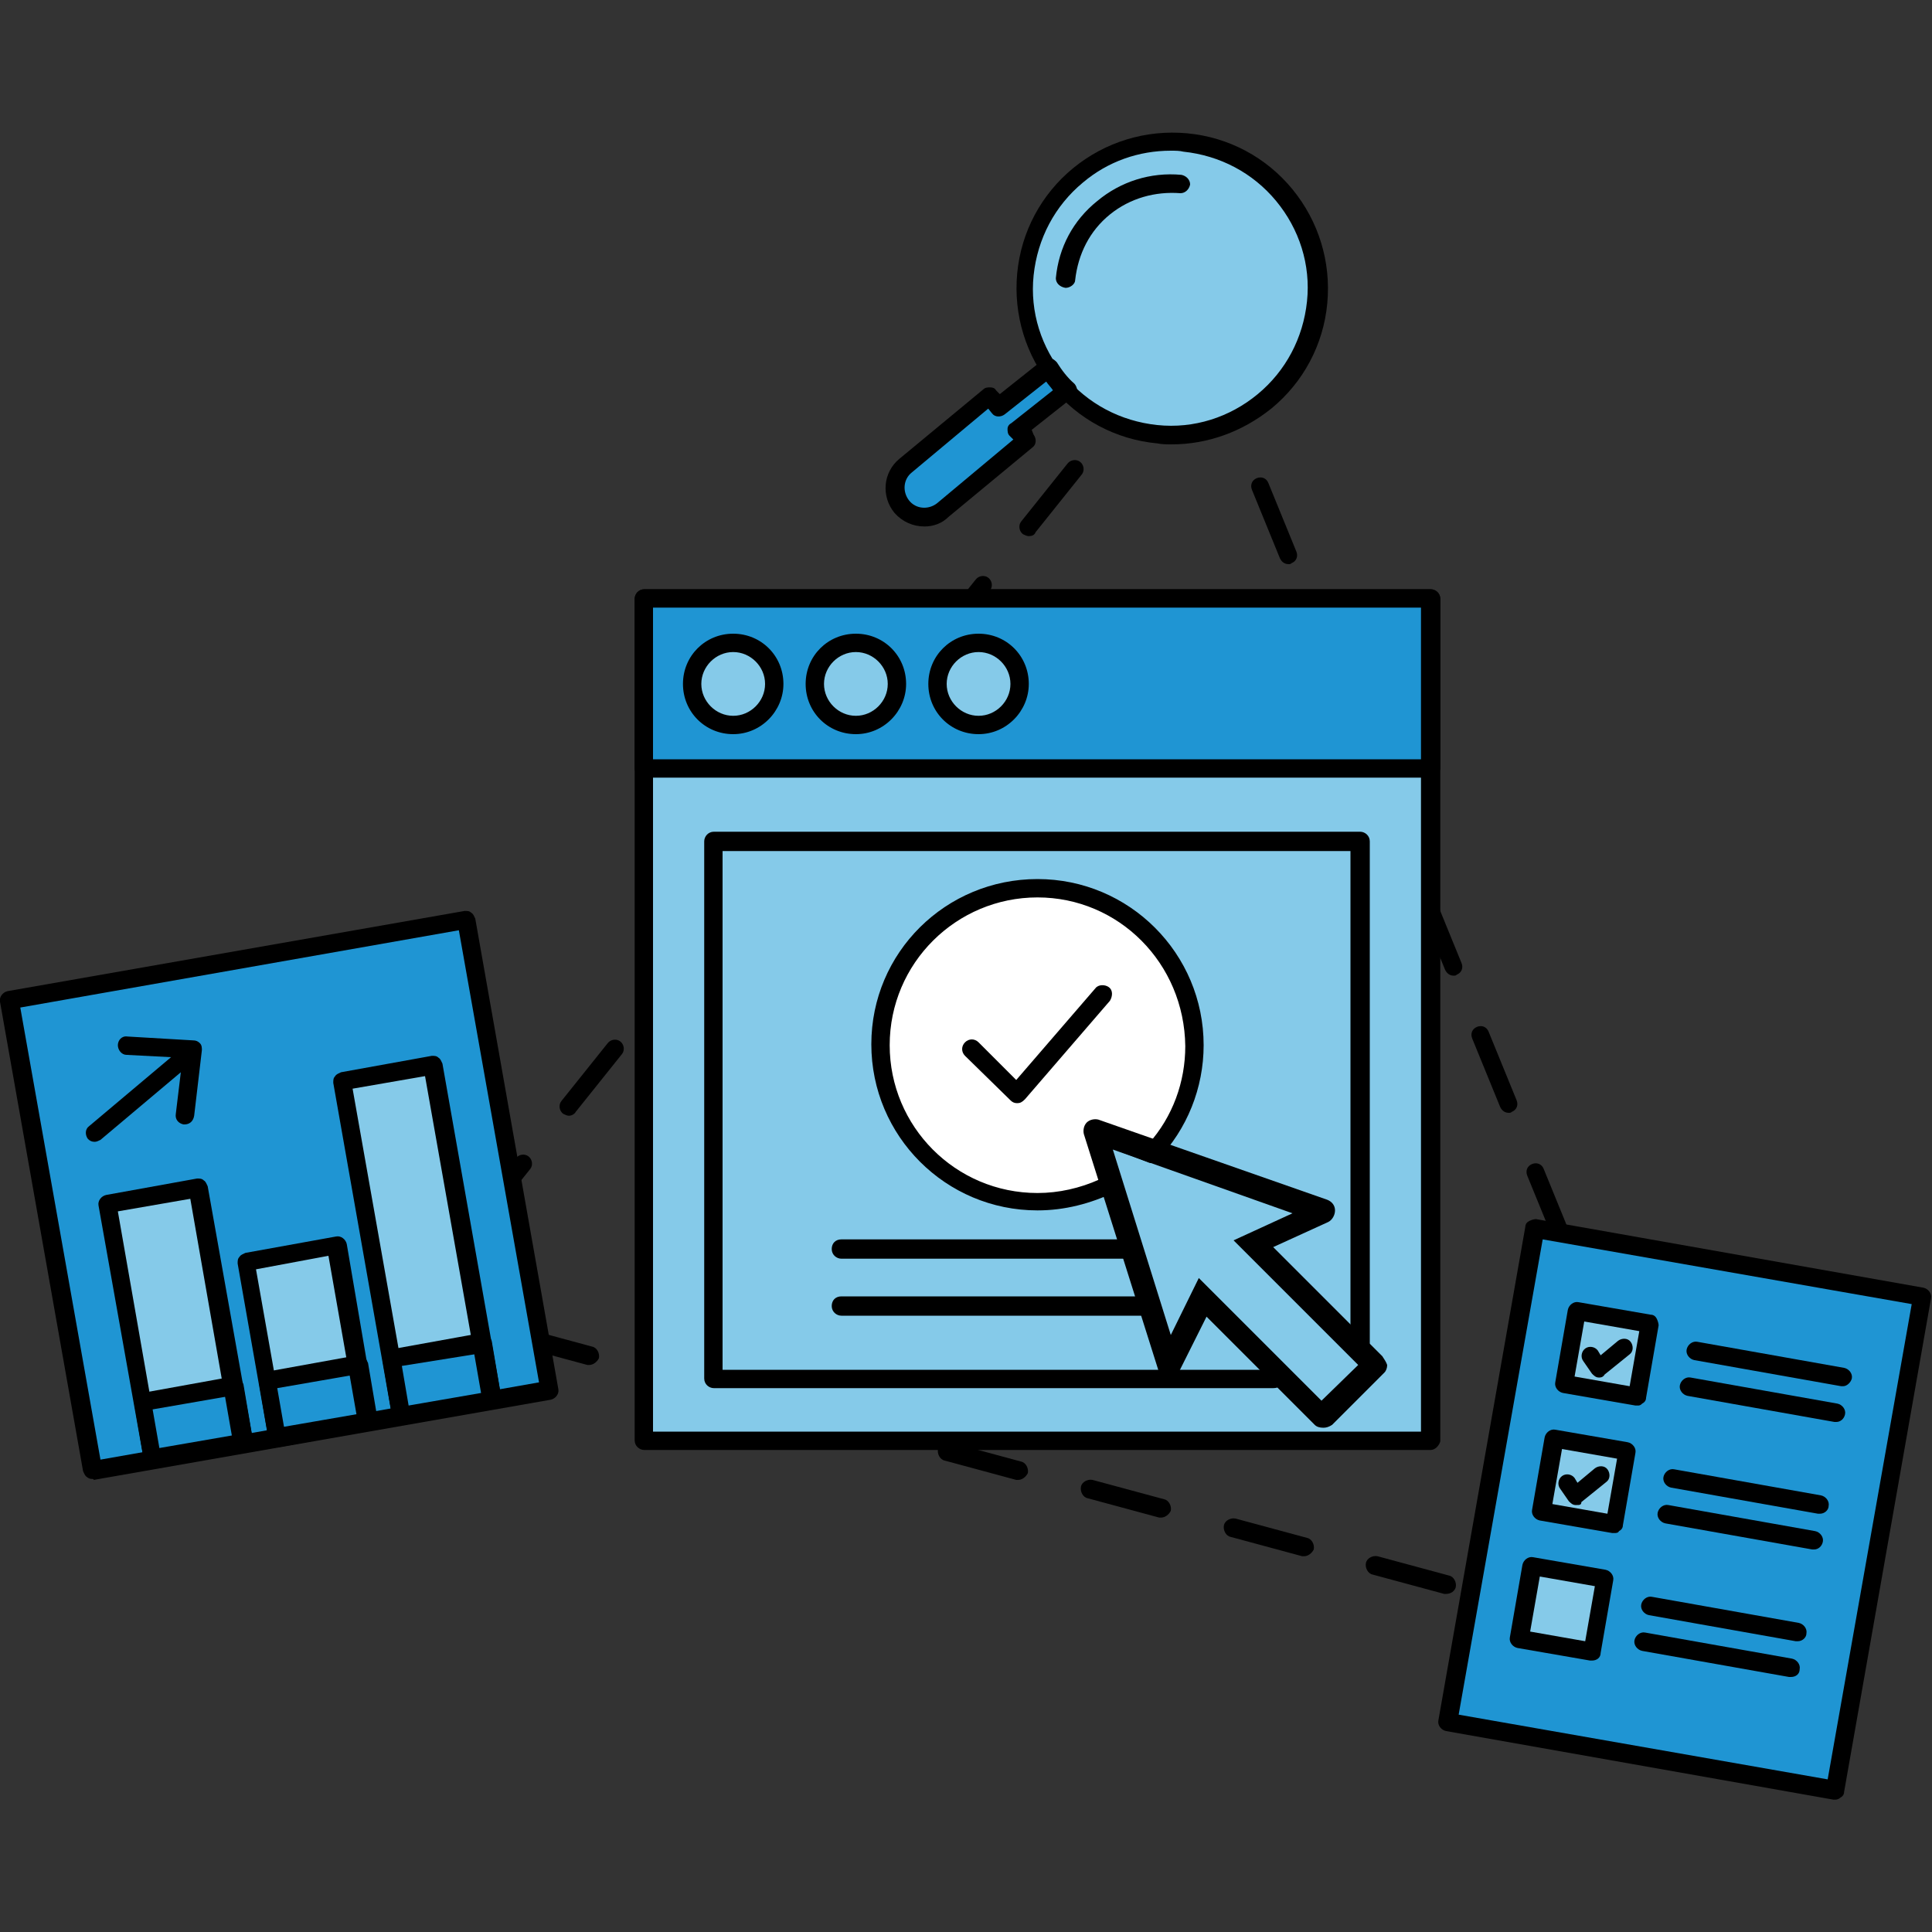 <?xml version="1.0" encoding="utf-8"?>
<!-- Generator: Adobe Illustrator 19.1.0, SVG Export Plug-In . SVG Version: 6.00 Build 0)  -->
<!DOCTYPE svg PUBLIC "-//W3C//DTD SVG 1.1//EN" "http://www.w3.org/Graphics/SVG/1.1/DTD/svg11.dtd">
<svg version="1.1" id="Layer_1" xmlns="http://www.w3.org/2000/svg" xmlns:xlink="http://www.w3.org/1999/xlink" x="0px" y="0px"
	 width="200px" height="200px" viewBox="0 0 200 200" style="enable-background:new 0 0 200 200;" xml:space="preserve">
<rect x="0" y="0" width="200" height="200" fill="#333333" stroke="none"/>
<g>
	<path d="M179.3,172.9c-0.1,0-0.2,0-0.2,0l-7.4-2c-0.5-0.1-0.8-0.7-0.7-1.2c0.1-0.5,0.7-0.8,1.2-0.7l5.5,1.5l-2.5-6.2
		c-0.2-0.5,0-1,0.5-1.2c0.5-0.2,1,0,1.2,0.5l2.9,7.1c0.1,0.2,0.1,0.3,0.1,0.5c0.3,0.2,0.4,0.6,0.3,1
		C180.1,172.6,179.8,172.9,179.3,172.9z M164.5,169c-0.1,0-0.2,0-0.2,0l-7.4-2c-0.5-0.1-0.8-0.7-0.7-1.2c0.1-0.5,0.7-0.8,1.2-0.7
		l7.4,2c0.5,0.1,0.8,0.7,0.7,1.2C165.4,168.7,165,169,164.5,169z M149.7,165c-0.1,0-0.2,0-0.2,0l-7.4-2c-0.5-0.1-0.8-0.7-0.7-1.2
		c0.1-0.5,0.7-0.8,1.2-0.7l7.4,2c0.5,0.1,0.8,0.7,0.7,1.2C150.6,164.7,150.2,165,149.7,165z M135,161.1c-0.1,0-0.2,0-0.2,0l-7.4-2
		c-0.5-0.1-0.8-0.7-0.7-1.2c0.1-0.5,0.7-0.8,1.2-0.7l7.4,2c0.5,0.1,0.8,0.7,0.7,1.2C135.8,160.8,135.4,161.1,135,161.1z
		 M173.3,157.9c-0.4,0-0.7-0.2-0.9-0.6l-2.9-7.1c-0.2-0.5,0-1,0.5-1.2c0.5-0.2,1,0,1.2,0.5l2.9,7.1c0.2,0.5,0,1-0.5,1.2
		C173.5,157.8,173.4,157.9,173.3,157.9z M120.2,157.1c-0.1,0-0.2,0-0.2,0l-7.4-2c-0.5-0.1-0.8-0.7-0.7-1.2c0.1-0.5,0.7-0.8,1.2-0.7
		l7.4,2c0.5,0.1,0.8,0.7,0.7,1.2C121,156.8,120.6,157.1,120.2,157.1z M105.4,153.2c-0.1,0-0.2,0-0.2,0l-7.4-2
		c-0.5-0.1-0.8-0.7-0.7-1.2c0.1-0.5,0.7-0.8,1.2-0.7l7.4,2c0.5,0.1,0.8,0.7,0.7,1.2C106.2,152.9,105.8,153.2,105.4,153.2z
		 M90.6,149.2c-0.1,0-0.2,0-0.2,0l-7.4-2c-0.5-0.1-0.8-0.7-0.7-1.2c0.1-0.5,0.7-0.8,1.2-0.7l7.4,2c0.5,0.1,0.8,0.7,0.7,1.2
		C91.4,148.9,91,149.2,90.6,149.2z M75.8,145.2c-0.1,0-0.2,0-0.2,0l-7.4-2c-0.5-0.1-0.8-0.7-0.7-1.2c0.1-0.5,0.7-0.8,1.2-0.7l7.4,2
		c0.5,0.1,0.8,0.7,0.7,1.2C76.6,145,76.2,145.2,75.8,145.2z M167.6,143.6c-0.4,0-0.7-0.2-0.9-0.6l-2.9-7.1c-0.2-0.5,0-1,0.5-1.2
		c0.5-0.2,1,0,1.2,0.5l2.9,7.1c0.2,0.5,0,1-0.5,1.2C167.8,143.6,167.7,143.6,167.6,143.6z M61,141.3c-0.1,0-0.2,0-0.2,0l-7.4-2
		c-0.5-0.1-0.8-0.7-0.7-1.2c0.1-0.5,0.7-0.8,1.2-0.7l7.4,2c0.5,0.1,0.8,0.7,0.7,1.2C61.8,141,61.4,141.3,61,141.3z M46.2,137.3
		c-0.1,0-0.2,0-0.2,0l-3.9-1c-0.3-0.1-0.6-0.3-0.7-0.6c-0.1-0.3,0-0.6,0.2-0.9l2.3-2.9c0.3-0.4,0.9-0.5,1.3-0.2
		c0.4,0.3,0.5,0.9,0.2,1.3l-1.4,1.7l2.4,0.7c0.5,0.1,0.8,0.7,0.7,1.2C47,137.1,46.6,137.3,46.2,137.3z M161.9,129.4
		c-0.4,0-0.7-0.2-0.9-0.6l-2.9-7.1c-0.2-0.5,0-1,0.5-1.2c0.5-0.2,1,0,1.2,0.5l2.9,7.1c0.2,0.5,0,1-0.5,1.2
		C162.1,129.4,162,129.4,161.9,129.4z M49.4,127.4c-0.2,0-0.4-0.1-0.6-0.2c-0.4-0.3-0.5-0.9-0.2-1.3l4.8-6c0.3-0.4,0.9-0.5,1.3-0.2
		c0.4,0.3,0.5,0.9,0.2,1.3l-4.8,6C49.9,127.3,49.7,127.4,49.4,127.4z M58.9,115.5c-0.2,0-0.4-0.1-0.6-0.2c-0.4-0.3-0.5-0.9-0.2-1.3
		l4.8-6c0.3-0.4,0.9-0.5,1.3-0.2c0.4,0.3,0.5,0.9,0.2,1.3l-4.8,6C59.5,115.3,59.2,115.5,58.9,115.5z M156.2,115.2
		c-0.4,0-0.7-0.2-0.9-0.6l-2.9-7.1c-0.2-0.5,0-1,0.5-1.2c0.5-0.2,1,0,1.2,0.5l2.9,7.1c0.2,0.5,0,1-0.5,1.2
		C156.4,115.2,156.3,115.2,156.2,115.2z M68.4,103.5c-0.2,0-0.4-0.1-0.6-0.2c-0.4-0.3-0.5-0.9-0.2-1.3l4.8-6
		c0.3-0.4,0.9-0.5,1.3-0.2c0.4,0.3,0.5,0.9,0.2,1.3l-4.8,6C69,103.3,68.7,103.5,68.4,103.5z M150.5,101c-0.4,0-0.7-0.2-0.9-0.6
		l-2.9-7.1c-0.2-0.5,0-1,0.5-1.2c0.5-0.2,1,0,1.2,0.5l2.9,7.1c0.2,0.5,0,1-0.5,1.2C150.7,101,150.6,101,150.5,101z M78,91.5
		c-0.2,0-0.4-0.1-0.6-0.2c-0.4-0.3-0.5-0.9-0.2-1.3l4.8-6c0.3-0.4,0.9-0.5,1.3-0.2c0.4,0.3,0.5,0.9,0.2,1.3l-4.8,6
		C78.5,91.4,78.2,91.5,78,91.5z M144.8,86.8c-0.4,0-0.7-0.2-0.9-0.6l-2.9-7.1c-0.2-0.5,0-1,0.5-1.2c0.5-0.2,1,0,1.2,0.5l2.9,7.1
		c0.2,0.5,0,1-0.5,1.2C145,86.8,144.9,86.8,144.8,86.8z M87.5,79.5c-0.2,0-0.4-0.1-0.6-0.2c-0.4-0.3-0.5-0.9-0.2-1.3l4.8-6
		c0.3-0.4,0.9-0.5,1.3-0.2c0.4,0.3,0.5,0.9,0.2,1.3l-4.8,6C88,79.4,87.8,79.5,87.5,79.5z M139.1,72.6c-0.4,0-0.7-0.2-0.9-0.6
		l-2.9-7.1c-0.2-0.5,0-1,0.5-1.2c0.5-0.2,1,0,1.2,0.5l2.9,7.1c0.2,0.5,0,1-0.5,1.2C139.3,72.6,139.2,72.6,139.1,72.6z M97,67.5
		c-0.2,0-0.4-0.1-0.6-0.2c-0.4-0.3-0.5-0.9-0.2-1.3l4.8-6c0.3-0.4,0.9-0.5,1.3-0.2c0.4,0.3,0.5,0.9,0.2,1.3l-4.8,6
		C97.6,67.4,97.3,67.5,97,67.5z M133.4,58.4c-0.4,0-0.7-0.2-0.9-0.6l-2.9-7.1c-0.2-0.5,0-1,0.5-1.2c0.5-0.2,1,0,1.2,0.5l2.9,7.1
		c0.2,0.5,0,1-0.5,1.2C133.6,58.4,133.5,58.4,133.4,58.4z M106.5,55.5c-0.2,0-0.4-0.1-0.6-0.2c-0.4-0.3-0.5-0.9-0.2-1.3l4.8-6
		c0.3-0.4,0.9-0.5,1.3-0.2c0.4,0.3,0.5,0.9,0.2,1.3l-4.8,6C107.1,55.4,106.8,55.5,106.5,55.5z M127.6,44.2c-0.4,0-0.7-0.2-0.9-0.6
		l-2.9-7.1c-0.2-0.5,0-1,0.5-1.2c0.5-0.2,1,0,1.2,0.5l2.9,7.1c0.2,0.5,0,1-0.5,1.2C127.9,44.1,127.8,44.2,127.6,44.2z M116.1,43.5
		c-0.2,0-0.4-0.1-0.6-0.2c-0.4-0.3-0.5-0.9-0.2-1.3l4.8-6c0.3-0.4,0.9-0.5,1.3-0.2c0.4,0.3,0.5,0.9,0.2,1.3l-4.8,6
		C116.6,43.4,116.4,43.5,116.1,43.5z"/>
	<g>
		<g>
			<circle style="fill:#85CAE9;" cx="121.2" cy="29.8" r="15.2"/>
			<path d="M121.3,46c-0.5,0-1,0-1.5-0.1c-4.3-0.4-8.2-2.5-10.9-5.8c-2.7-3.3-4-7.5-3.6-11.8c0.4-4.3,2.5-8.2,5.8-10.9
				c3.3-2.7,7.5-4,11.8-3.6c4.3,0.4,8.2,2.5,10.9,5.8s4,7.5,3.6,11.8c-0.4,4.3-2.5,8.2-5.8,10.9C128.6,44.7,125,46,121.3,46z
				 M121.2,15.6c-3.3,0-6.5,1.1-9.1,3.3c-2.9,2.4-4.7,5.8-5.1,9.6l0,0c-0.4,3.8,0.8,7.5,3.2,10.4c2.4,2.9,5.8,4.7,9.6,5.1
				c3.8,0.4,7.5-0.8,10.4-3.2c2.9-2.4,4.7-5.8,5.1-9.6c0.4-3.8-0.8-7.5-3.2-10.4c-2.4-2.9-5.8-4.7-9.6-5.1
				C122.1,15.6,121.7,15.6,121.2,15.6z"/>
		</g>
		<g>
			<path d="M110.3,29.8C110.3,29.8,110.3,29.8,110.3,29.8c-0.6-0.1-1-0.5-1-1c0.3-3.2,1.8-6,4.3-8c2.4-2,5.5-3,8.7-2.7
				c0.5,0.1,0.9,0.5,0.9,1c-0.1,0.5-0.5,0.9-1,0.9c-2.6-0.2-5.2,0.5-7.3,2.2c-2.1,1.7-3.3,4.1-3.6,6.8
				C111.3,29.4,110.8,29.8,110.3,29.8z"/>
		</g>
		<g>
			<path style="fill:#1F95D3;" d="M93.7,48.1l8.7-7.2l1,1.2l5.1-4.1c0.6,0.9,1.2,1.7,1.9,2.4l-5.1,4l1,1.2l-8.7,7.2
				c-1.3,1.1-3.2,0.9-4.3-0.4C92.2,51.1,92.4,49.2,93.7,48.1z"/>
			<path d="M95.7,54.5c-1.2,0-2.3-0.5-3.1-1.4c-1.4-1.7-1.2-4.2,0.5-5.6l8.7-7.2c0.2-0.2,0.5-0.2,0.7-0.2c0.3,0,0.5,0.1,0.6,0.3
				l0.4,0.4l4.4-3.5c0.2-0.2,0.5-0.2,0.8-0.2c0.3,0,0.5,0.2,0.7,0.4c0.5,0.8,1.1,1.6,1.8,2.2c0.2,0.2,0.3,0.5,0.3,0.7
				s-0.1,0.5-0.4,0.7l-4.3,3.4L107,45c0.3,0.4,0.3,1-0.1,1.3l-8.7,7.2C97.5,54.2,96.6,54.5,95.7,54.5z M102.3,42.3l-7.9,6.6v0
				c-0.9,0.7-1,2-0.3,2.9c0.7,0.9,2,1,2.9,0.3l7.9-6.6l-0.4-0.4c-0.2-0.2-0.2-0.5-0.2-0.7c0-0.3,0.2-0.5,0.4-0.6l4.3-3.4
				c-0.2-0.3-0.5-0.6-0.7-0.9l-4.3,3.4c-0.4,0.3-1,0.3-1.3-0.1L102.3,42.3z"/>
		</g>
	</g>
	<g>
		<rect x="66.7" y="62" style="fill:#85CAE9;" width="81.4" height="87.2"/>
		<path d="M148.1,150.1H66.7c-0.5,0-1-0.4-1-1V62c0-0.5,0.4-1,1-1h81.4c0.5,0,1,0.4,1,1v87.2C149,149.6,148.6,150.1,148.1,150.1z
			 M67.6,148.2h79.5V62.9H67.6V148.2z"/>
	</g>
	<g>
		<rect x="66.7" y="62" style="fill:#1F95D3;" width="81.4" height="17.6"/>
		<path d="M148.1,80.5H66.7c-0.5,0-1-0.4-1-1V62c0-0.5,0.4-1,1-1h81.4c0.5,0,1,0.4,1,1v17.6C149,80.1,148.6,80.5,148.1,80.5z
			 M67.6,78.6h79.5V62.9H67.6V78.6z"/>
	</g>
	<g>
		<circle style="fill:#85CAE9;" cx="75.9" cy="70.8" r="4.2"/>
		<path d="M75.9,76c-2.9,0-5.2-2.3-5.2-5.2c0-2.9,2.3-5.2,5.2-5.2c2.9,0,5.2,2.3,5.2,5.2C81.1,73.6,78.8,76,75.9,76z M75.9,67.5
			c-1.8,0-3.3,1.5-3.3,3.3c0,1.8,1.5,3.3,3.3,3.3c1.8,0,3.3-1.5,3.3-3.3C79.2,69,77.7,67.5,75.9,67.5z"/>
	</g>
	<g>
		<circle style="fill:#85CAE9;" cx="88.6" cy="70.8" r="4.2"/>
		<path d="M88.6,76c-2.9,0-5.2-2.3-5.2-5.2c0-2.9,2.3-5.2,5.2-5.2c2.9,0,5.2,2.3,5.2,5.2C93.8,73.6,91.5,76,88.6,76z M88.6,67.5
			c-1.8,0-3.3,1.5-3.3,3.3c0,1.8,1.5,3.3,3.3,3.3c1.8,0,3.3-1.5,3.3-3.3C91.9,69,90.4,67.5,88.6,67.5z"/>
	</g>
	<g>
		<circle style="fill:#85CAE9;" cx="101.3" cy="70.8" r="4.2"/>
		<path d="M101.3,76c-2.9,0-5.2-2.3-5.2-5.2c0-2.9,2.3-5.2,5.2-5.2c2.9,0,5.2,2.3,5.2,5.2C106.5,73.6,104.2,76,101.3,76z
			 M101.3,67.5c-1.8,0-3.3,1.5-3.3,3.3c0,1.8,1.5,3.3,3.3,3.3c1.8,0,3.3-1.5,3.3-3.3C104.6,69,103.1,67.5,101.3,67.5z"/>
	</g>
	<g>
		<polyline style="fill:#85CAE9;" points="131.8,142.8 73.9,142.8 73.9,87.1 140.8,87.1 140.8,139 		"/>
		<path d="M131.8,143.7H73.9c-0.5,0-1-0.4-1-1V87.1c0-0.5,0.4-1,1-1h66.9c0.5,0,1,0.4,1,1V139c0,0.5-0.4,1-1,1s-1-0.4-1-1V88.1h-65
			v53.7h57c0.5,0,1,0.4,1,1S132.4,143.7,131.8,143.7z"/>
	</g>
	<g>
		<path d="M116.7,130.3H87.1c-0.5,0-1-0.4-1-1s0.4-1,1-1h29.6c0.5,0,1,0.4,1,1S117.2,130.3,116.7,130.3z"/>
	</g>
	<g>
		<path d="M119.1,136.2h-32c-0.5,0-1-0.4-1-1s0.4-1,1-1h32c0.5,0,1,0.4,1,1S119.6,136.2,119.1,136.2z"/>
	</g>
	<g>
		<g>
			<path style="fill:#FFFFFF;" d="M123.6,108.1c0,4.4-1.7,8.3-4.5,11.2l-5.5-1.8l1.4,4.9c-2.3,1.2-4.8,1.9-7.6,1.9
				c-9,0-16.2-7.3-16.2-16.2s7.3-16.2,16.2-16.2S123.6,99.2,123.6,108.1z"/>
			<path d="M107.4,125.3c-9.5,0-17.2-7.7-17.2-17.2S97.9,91,107.4,91s17.2,7.7,17.2,17.2c0,4.4-1.7,8.7-4.8,11.9
				c-0.3,0.3-0.6,0.4-1,0.2l-3.9-1.5l1,3.5c0.1,0.4-0.1,0.9-0.5,1.1C112.9,124.6,110.2,125.3,107.4,125.3z M107.4,92.9
				c-8.4,0-15.3,6.8-15.3,15.3c0,8.4,6.8,15.3,15.3,15.3c2.2,0,4.4-0.5,6.4-1.4l-1.1-4.2c-0.1-0.3,0-0.7,0.3-0.9
				c0.3-0.2,0.6-0.3,1-0.2l4.9,1.6c2.5-2.8,3.8-6.4,3.8-10.1C122.6,99.7,115.8,92.9,107.4,92.9z"/>
		</g>
		<path d="M105.3,114.2c-0.3,0-0.5-0.1-0.7-0.3l-4.7-4.6c-0.4-0.4-0.4-1,0-1.4c0.4-0.4,1-0.4,1.4,0l3.9,3.9l8.2-9.5
			c0.3-0.4,1-0.4,1.4-0.1c0.4,0.3,0.4,0.9,0.1,1.4l-8.8,10.2C105.8,114.1,105.6,114.2,105.3,114.2
			C105.3,114.2,105.3,114.2,105.3,114.2z"/>
	</g>
	<g>
		<g>
			
				<rect x="4.9" y="99" transform="matrix(0.985 -0.174 0.174 0.985 -21.037 6.894)" style="fill:#1F95D3;" width="48" height="49.4"/>
			<path d="M9.5,153.1c-0.2,0-0.4-0.1-0.5-0.2c-0.2-0.1-0.3-0.4-0.4-0.6L0,103.7c-0.1-0.5,0.3-1,0.8-1.1l47.3-8.3
				c0.3,0,0.5,0,0.7,0.2c0.2,0.1,0.3,0.4,0.4,0.6l8.6,48.7c0.1,0.5-0.3,1-0.8,1.1l-47.3,8.3C9.7,153.1,9.6,153.1,9.5,153.1z
				 M2.1,104.3l8.3,46.8l45.4-8l-8.3-46.8L2.1,104.3z"/>
		</g>
		<g>
			<g>
				
					<rect x="13.4" y="123.6" transform="matrix(0.985 -0.174 0.174 0.985 -23.522 5.23)" style="fill:#85CAE9;" width="9.5" height="26.9"/>
				<path d="M15.8,152c-0.2,0-0.4-0.1-0.5-0.2c-0.2-0.1-0.3-0.4-0.4-0.6l-4.7-26.4c-0.1-0.5,0.3-1,0.8-1.1l9.4-1.7
					c0.3,0,0.5,0,0.7,0.2c0.2,0.1,0.3,0.4,0.4,0.6l4.7,26.4c0.1,0.5-0.3,1-0.8,1.1l-9.4,1.7C15.9,152,15.8,152,15.8,152z
					 M12.2,125.4l4.3,24.6l7.5-1.3l-4.3-24.6L12.2,125.4z"/>
			</g>
			<g>
				
					<rect x="15.2" y="144.3" transform="matrix(0.985 -0.174 0.174 0.985 -25.275 5.7)" style="fill:#1F95D3;" width="9.5" height="6"/>
				<path d="M15.8,152c-0.5,0-0.9-0.3-0.9-0.8l-1-5.9c0-0.3,0-0.5,0.2-0.7c0.1-0.2,0.4-0.3,0.6-0.4l9.4-1.7c0.2,0,0.5,0,0.7,0.2
					c0.2,0.1,0.3,0.4,0.4,0.6l1,5.9c0.1,0.5-0.3,1-0.8,1.1l-9.4,1.7C15.9,152,15.8,152,15.8,152z M15.8,145.9l0.7,4l7.5-1.3l-0.7-4
					L15.8,145.9z"/>
			</g>
			<g>
				
					<rect x="27" y="129.6" transform="matrix(0.985 -0.174 0.174 0.985 -23.633 7.62)" style="fill:#85CAE9;" width="9.5" height="18.5"/>
				<path d="M28.7,149.8c-0.2,0-0.4-0.1-0.5-0.2c-0.2-0.1-0.3-0.4-0.4-0.6l-3.2-18.2c0-0.3,0-0.5,0.2-0.7c0.1-0.2,0.4-0.3,0.6-0.4
					l9.4-1.7c0.5-0.1,1,0.3,1.1,0.8L39,147c0.1,0.5-0.3,1-0.8,1.1l-9.4,1.7C28.8,149.8,28.7,149.8,28.7,149.8z M26.5,131.4l2.9,16.4
					l7.5-1.3L34,130L26.5,131.4z"/>
			</g>
			<g>
				
					<rect x="28.1" y="142" transform="matrix(0.985 -0.174 0.174 0.985 -24.685 7.902)" style="fill:#1F95D3;" width="9.5" height="6"/>
				<path d="M28.7,149.8c-0.5,0-0.9-0.3-0.9-0.8l-1-5.9c0-0.3,0-0.5,0.2-0.7c0.1-0.2,0.4-0.3,0.6-0.4l9.4-1.7c0.2,0,0.5,0,0.7,0.2
					c0.2,0.1,0.3,0.4,0.4,0.6l1,5.9c0.1,0.5-0.3,1-0.8,1.1l-9.4,1.7C28.8,149.8,28.7,149.8,28.7,149.8z M28.7,143.7l0.7,4l7.5-1.3
					l-0.7-4L28.7,143.7z"/>
			</g>
			<g>
				
					<rect x="38.4" y="110.8" transform="matrix(0.985 -0.174 0.174 0.985 -21.641 9.448)" style="fill:#85CAE9;" width="9.5" height="35.2"/>
				<path d="M41.5,147.5c-0.2,0-0.4-0.1-0.5-0.2c-0.2-0.1-0.3-0.4-0.4-0.6l-6.1-34.6c0-0.3,0-0.5,0.2-0.7c0.1-0.2,0.4-0.3,0.6-0.4
					l9.4-1.7c0.3,0,0.5,0,0.7,0.2c0.2,0.1,0.3,0.4,0.4,0.6l6.1,34.6c0.1,0.5-0.3,1-0.8,1.1l-9.4,1.7
					C41.7,147.5,41.6,147.5,41.5,147.5z M36.5,112.7l5.8,32.8l7.5-1.3L44,111.4L36.5,112.7z"/>
			</g>
			<g>
				
					<rect x="40.9" y="139.7" transform="matrix(0.985 -0.174 0.174 0.985 -24.095 10.105)" style="fill:#1F95D3;" width="9.5" height="6"/>
				<path d="M41.5,147.5c-0.5,0-0.9-0.3-0.9-0.8l-1-5.9c0-0.3,0-0.5,0.2-0.7c0.1-0.2,0.4-0.3,0.6-0.4l9.4-1.7c0.2,0,0.5,0,0.7,0.2
					c0.2,0.1,0.3,0.4,0.4,0.6l1,5.9c0.1,0.5-0.3,1-0.8,1.1l-9.4,1.7C41.7,147.5,41.6,147.5,41.5,147.5z M41.6,141.4l0.7,4.1l7.5-1.3
					l-0.7-4L41.6,141.4z"/>
			</g>
		</g>
		<g>
			<path d="M9.8,118.2c-0.3,0-0.5-0.1-0.7-0.3c-0.3-0.4-0.3-1,0.1-1.3l10.1-8.5c0.4-0.3,1-0.3,1.3,0.1c0.3,0.4,0.3,1-0.1,1.3
				l-10.1,8.5C10.2,118.1,10,118.2,9.8,118.2z"/>
			<path d="M19.1,116.4c0,0-0.1,0-0.1,0c-0.5-0.1-0.9-0.5-0.8-1.1l0.7-5.8l-5.8-0.3c-0.5,0-0.9-0.5-0.9-1c0-0.5,0.4-1,1-0.9l6.8,0.4
				c0.3,0,0.5,0.1,0.7,0.3c0.2,0.2,0.2,0.5,0.2,0.7l-0.8,6.8C20,116.1,19.6,116.4,19.1,116.4z"/>
		</g>
	</g>
	<g>
		<g>
			
				<rect x="154.1" y="130.3" transform="matrix(0.985 0.174 -0.174 0.985 29.786 -27.924)" style="fill:#1F95D3;" width="40.7" height="51.9"/>
			<path d="M190,186.3c-0.1,0-0.1,0-0.2,0l-40.1-7.1c-0.5-0.1-0.9-0.6-0.8-1.1l9-51.1c0-0.3,0.2-0.5,0.4-0.6
				c0.2-0.1,0.5-0.2,0.7-0.2l40.1,7.1c0.5,0.1,0.9,0.6,0.8,1.1l-9,51.1c0,0.3-0.2,0.5-0.4,0.6C190.4,186.2,190.2,186.3,190,186.3z
				 M151,177.5l38.2,6.7l8.7-49.2l-38.2-6.7L151,177.5z"/>
		</g>
		<g>
			<g>
				<path d="M190.8,143.5c-0.1,0-0.1,0-0.2,0l-15.2-2.7c-0.5-0.1-0.9-0.6-0.8-1.1s0.6-0.9,1.1-0.8l15.2,2.7c0.5,0.1,0.9,0.6,0.8,1.1
					C191.6,143.1,191.2,143.5,190.8,143.5z"/>
				<path d="M190.1,147.2c-0.1,0-0.1,0-0.2,0l-15.2-2.7c-0.5-0.1-0.9-0.6-0.8-1.1s0.6-0.9,1.1-0.8l15.2,2.7c0.5,0.1,0.9,0.6,0.8,1.1
					C190.9,146.9,190.5,147.2,190.1,147.2z"/>
			</g>
			<g>
				
					<rect x="162.5" y="136.3" transform="matrix(0.985 0.174 -0.174 0.985 26.864 -26.759)" style="fill:#85CAE9;" width="7.7" height="7.7"/>
				<path d="M169.5,145.5c-0.1,0-0.1,0-0.2,0l-7.5-1.3c-0.5-0.1-0.9-0.6-0.8-1.1l1.3-7.5c0.1-0.5,0.6-0.9,1.1-0.8l7.5,1.3
					c0.3,0,0.5,0.2,0.6,0.4c0.1,0.2,0.2,0.5,0.2,0.7l-1.3,7.5c0,0.3-0.2,0.5-0.4,0.6C169.8,145.5,169.7,145.5,169.5,145.5z
					 M163,142.5l5.7,1l1-5.7l-5.7-1L163,142.5z"/>
			</g>
		</g>
		<g>
			<g>
				<path d="M188.4,156.7c-0.1,0-0.1,0-0.2,0l-15.2-2.7c-0.5-0.1-0.9-0.6-0.8-1.1s0.6-0.9,1.1-0.8l15.2,2.7c0.5,0.1,0.9,0.6,0.8,1.1
					C189.3,156.3,188.9,156.7,188.4,156.7z"/>
				<path d="M187.8,160.4c-0.1,0-0.1,0-0.2,0l-15.2-2.7c-0.5-0.1-0.9-0.6-0.8-1.1c0.1-0.5,0.6-0.9,1.1-0.8l15.2,2.7
					c0.5,0.1,0.9,0.6,0.8,1.1C188.6,160.1,188.2,160.4,187.8,160.4z"/>
			</g>
			<g>
				
					<rect x="160.2" y="149.5" transform="matrix(0.985 0.174 -0.174 0.985 29.12 -26.154)" style="fill:#85CAE9;" width="7.7" height="7.7"/>
				<path d="M167.1,158.7c-0.1,0-0.1,0-0.2,0l-7.5-1.3c-0.5-0.1-0.9-0.6-0.8-1.1l1.3-7.5c0.1-0.5,0.6-0.9,1.1-0.8l7.5,1.3
					c0.5,0.1,0.9,0.6,0.8,1.1l-1.3,7.5c0,0.3-0.2,0.5-0.4,0.6C167.5,158.7,167.3,158.7,167.1,158.7z M160.7,155.7l5.7,1l1-5.7
					l-5.7-1L160.7,155.7z"/>
			</g>
		</g>
		<g>
			<g>
				<path d="M186.1,169.9c-0.1,0-0.1,0-0.2,0l-15.2-2.7c-0.5-0.1-0.9-0.6-0.8-1.1c0.1-0.5,0.6-0.9,1.1-0.8l15.2,2.7
					c0.5,0.1,0.9,0.6,0.8,1.1C187,169.5,186.6,169.9,186.1,169.9z"/>
				<path d="M185.4,173.6c-0.1,0-0.1,0-0.2,0l-15.2-2.7c-0.5-0.1-0.9-0.6-0.8-1.1c0.1-0.5,0.6-0.9,1.1-0.8l15.2,2.7
					c0.5,0.1,0.9,0.6,0.8,1.1C186.3,173.3,185.9,173.6,185.4,173.6z"/>
			</g>
			<g>
				
					<rect x="157.9" y="162.7" transform="matrix(0.985 0.174 -0.174 0.985 31.376 -25.55)" style="fill:#85CAE9;" width="7.7" height="7.7"/>
				<path d="M164.8,171.9c-0.1,0-0.1,0-0.2,0l-7.5-1.3c-0.5-0.1-0.9-0.6-0.8-1.1l1.3-7.5c0.1-0.5,0.6-0.9,1.1-0.8l7.5,1.3
					c0.5,0.1,0.9,0.6,0.8,1.1l-1.3,7.5C165.7,171.6,165.3,171.9,164.8,171.9z M158.4,168.9l5.7,1l1-5.7l-5.7-1L158.4,168.9z"/>
			</g>
		</g>
		<path d="M165.6,142.6c0,0-0.1,0-0.1,0c-0.3,0-0.5-0.2-0.7-0.4l-0.9-1.3c-0.3-0.4-0.2-1,0.2-1.3c0.4-0.3,1-0.2,1.3,0.2l0.3,0.5
			l1.8-1.5c0.4-0.3,1-0.3,1.3,0.1c0.3,0.4,0.3,1-0.1,1.3l-2.6,2.1C166,142.5,165.8,142.6,165.6,142.6z"/>
		<path d="M163.2,155.8c0,0-0.1,0-0.1,0c-0.3,0-0.5-0.2-0.7-0.4l-0.9-1.3c-0.3-0.4-0.2-1,0.2-1.3c0.4-0.3,1-0.2,1.3,0.2l0.3,0.5
			l1.8-1.5c0.4-0.3,1-0.3,1.3,0.1c0.3,0.4,0.3,1-0.1,1.3l-2.6,2.1C163.7,155.8,163.5,155.8,163.2,155.8z"/>
	</g>
	<path d="M143.1,140.4l-11.3-11.3l5.7-2.6c0.4-0.2,0.7-0.7,0.7-1.2c0-0.5-0.3-0.9-0.8-1.1l-23.7-8.3c-0.4-0.1-0.9,0-1.2,0.3
		c-0.3,0.3-0.4,0.8-0.3,1.2l7.7,24.4c0.1,0.5,0.6,0.8,1,0.8h0.1c0.5,0,0.9-0.3,1.1-0.7l2.8-5.6l11.2,11.2c0.2,0.2,0.5,0.3,0.9,0.3
		c0.3,0,0.6-0.1,0.9-0.3l5.4-5.4c0.2-0.2,0.3-0.5,0.3-0.8C143.5,141,143.3,140.7,143.1,140.4z M136.8,145l-12.7-12.7l-2.9,5.9
		l-6-19.2l18.6,6.6l-6.1,2.8l12.9,12.9L136.8,145z"/>
</g>
</svg>
